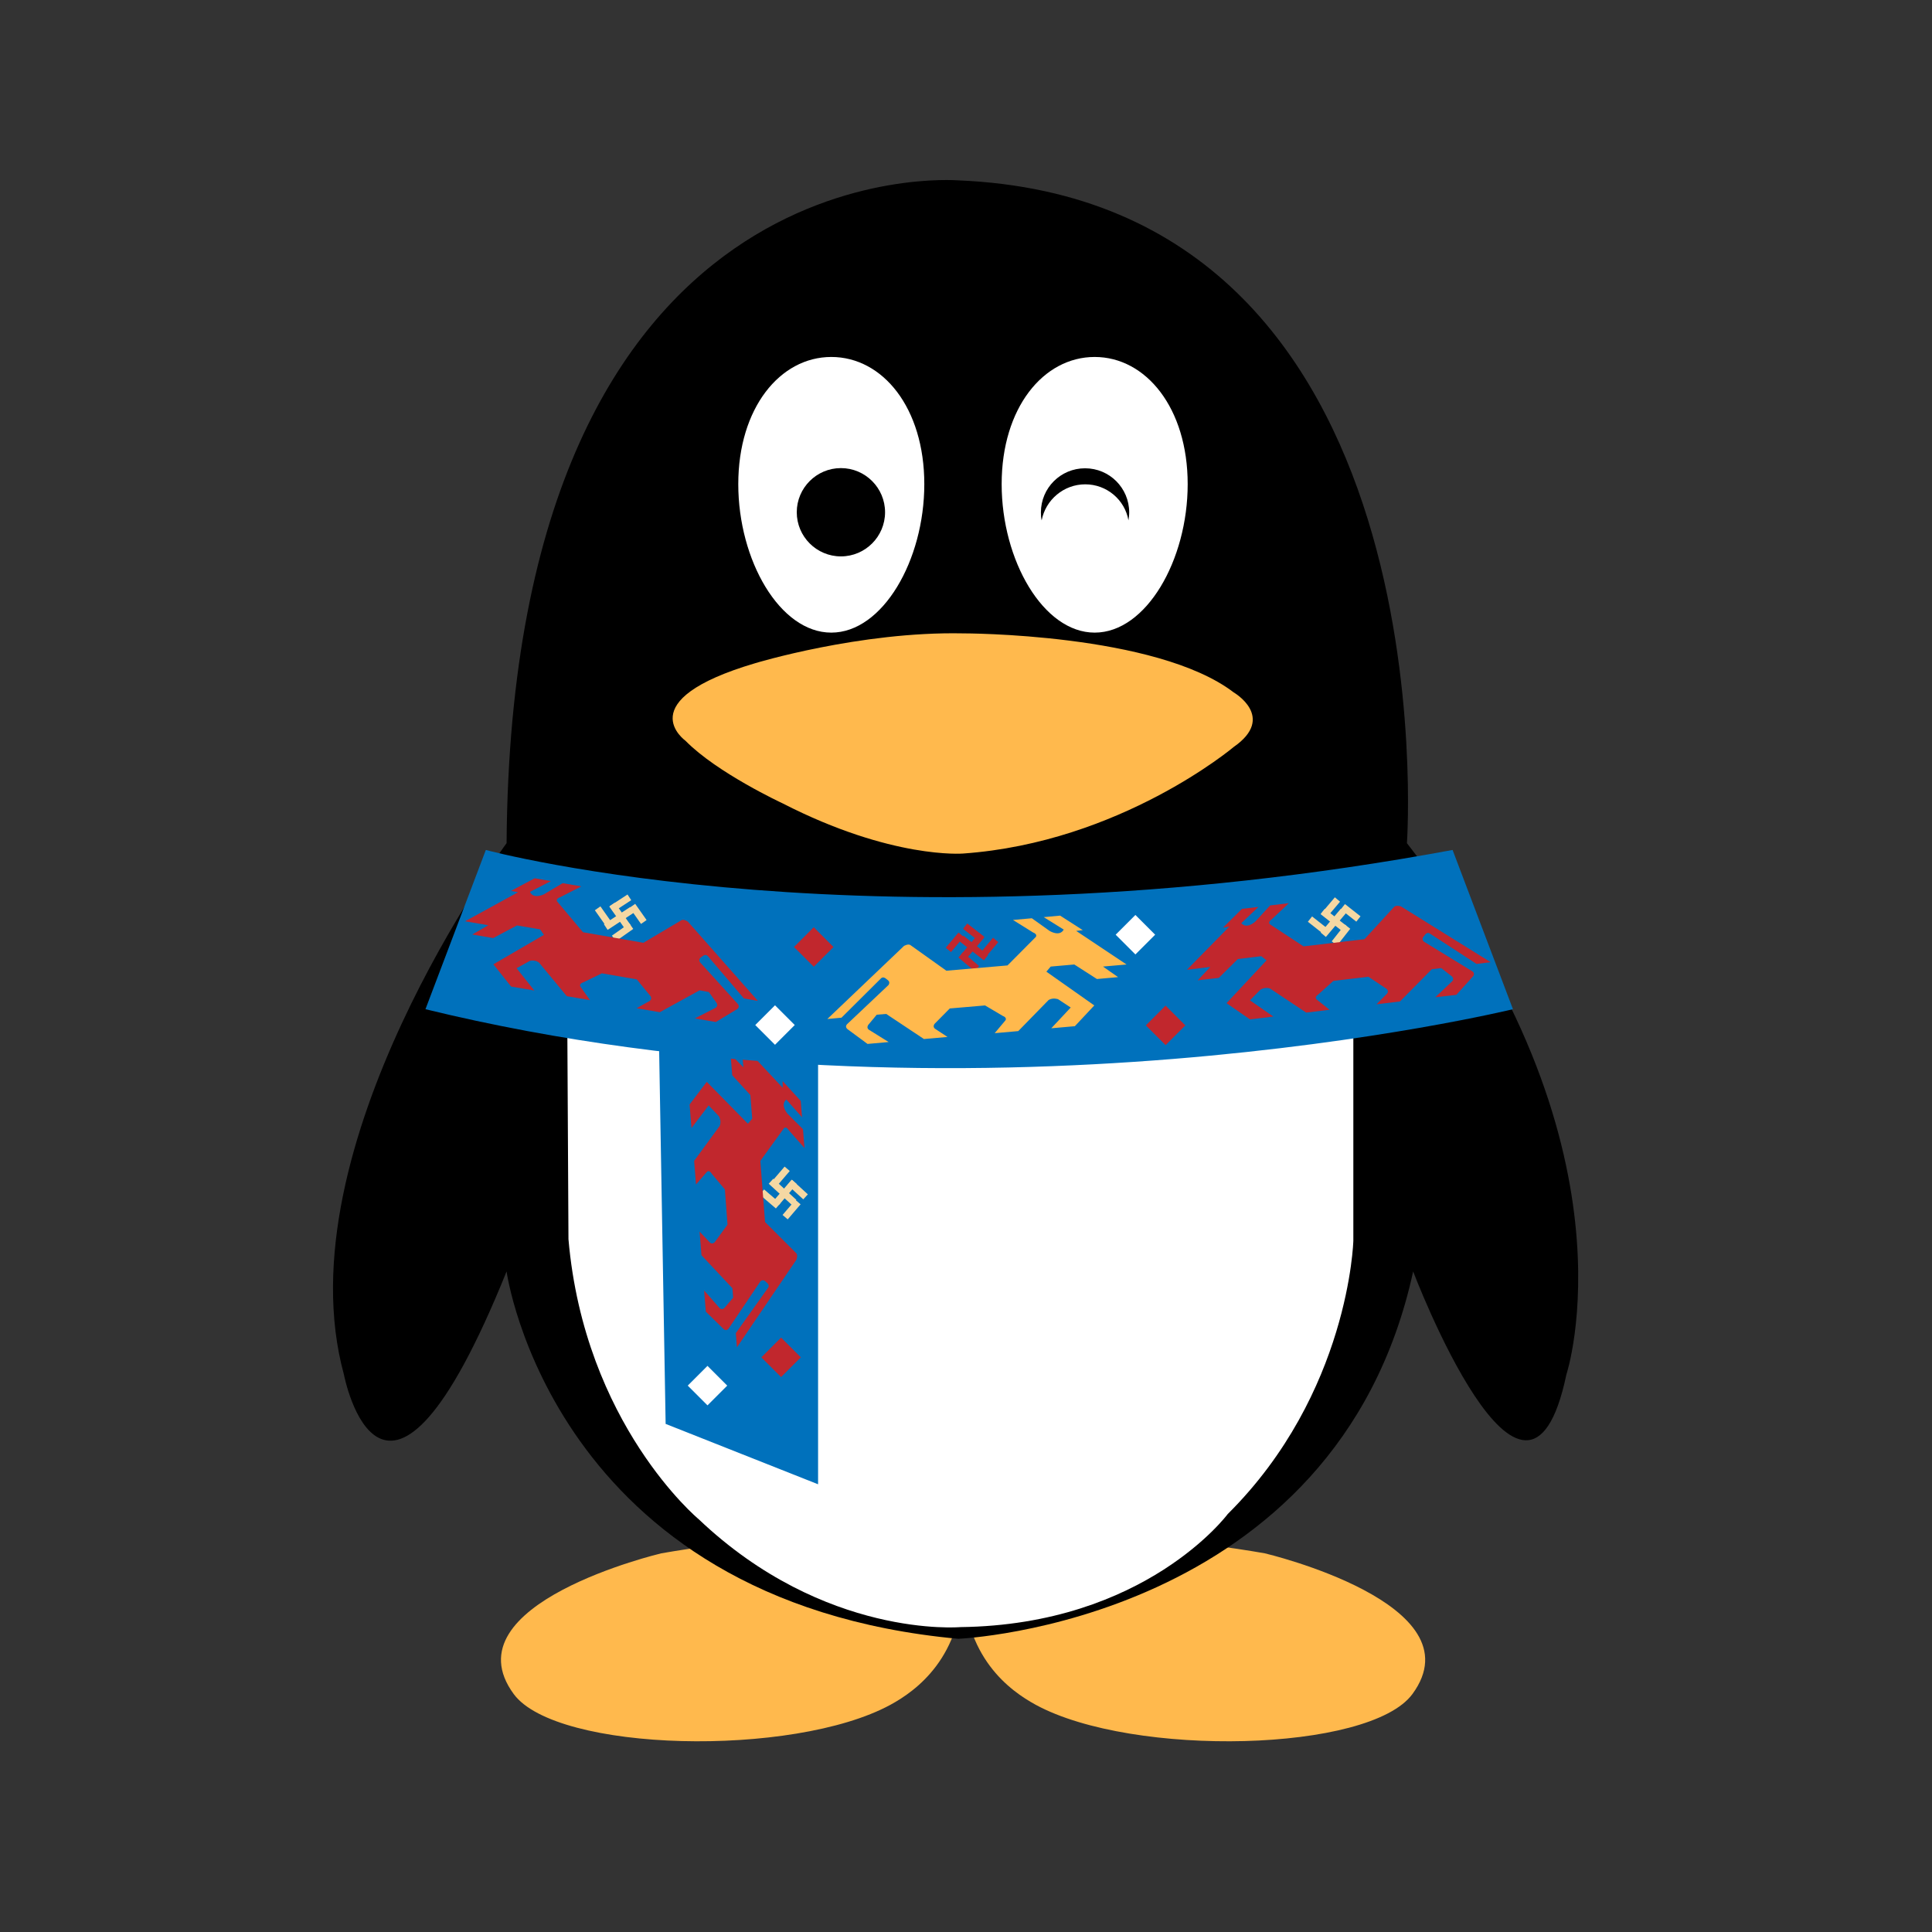 <?xml version="1.0" standalone="no"?><!DOCTYPE svg PUBLIC "-//W3C//DTD SVG 1.1//EN" "http://www.w3.org/Graphics/SVG/1.1/DTD/svg11.dtd"><svg t="1657106001542" class="icon" viewBox="0 0 1024 1024" version="1.1" xmlns="http://www.w3.org/2000/svg" p-id="3783" xmlns:xlink="http://www.w3.org/1999/xlink" width="128" height="128"><rect x="0" y="0" width="1024" height="1024" fill="#333333" stroke="none"/><defs><style type="text/css">@font-face { font-family: feedback-iconfont; src: url("//at.alicdn.com/t/font_1031158_u69w8yhxdu.woff2?t=1630033759944") format("woff2"), url("//at.alicdn.com/t/font_1031158_u69w8yhxdu.woff?t=1630033759944") format("woff"), url("//at.alicdn.com/t/font_1031158_u69w8yhxdu.ttf?t=1630033759944") format("truetype"); }
</style></defs><path d="M350.5 823.3s-113.4 26.7-78.2 74.6c22.7 30.8 148 33.7 199.6 5.7 13.6-7.4 38.5-25.2 38.5-67.2s-159.9-13.1-159.9-13.1zM670.4 823.3s113.4 26.7 78.2 74.6c-22.7 30.8-148 33.7-199.6 5.7-13.6-7.4-38.5-25.2-38.5-67.2s159.9-13.1 159.9-13.1z" fill="#FFB94D" p-id="3784"></path><path d="M268.5 446.9s-119.3 160.7-86.2 281.7c0 0 20.7 107.7 86.2-54.7 0 0 24 174.8 239.4 194.7 0 0 200.5-8.3 241.1-194.7 0 0 59.7 157.4 81.2 54.7 0 0 40.6-121.8-84.5-281.7 0 0 24-340.5-237.8-351.3 0.1 0.1-236.9-20.7-239.4 351.3z" p-id="3785"></path><path d="M489.9 256.6c0 40.4-22.1 78.7-49.3 78.7-27.3 0-49.3-38.4-49.3-78.7s22.1-67.4 49.3-67.4c27.3 0 49.3 27 49.3 67.4z" fill="#FFFFFF" p-id="3786"></path><path d="M422.3 271.5c0 12.9 10.5 23.4 23.4 23.4s23.4-10.5 23.4-23.4-10.5-23.4-23.4-23.4-23.4 10.5-23.4 23.4z" p-id="3787"></path><path d="M530.9 256.6c0 40.4 22.1 78.7 49.3 78.7 27.3 0 49.3-38.4 49.3-78.7s-22.1-67.4-49.3-67.4c-27.2 0-49.3 27-49.3 67.4z" fill="#FFFFFF" p-id="3788"></path><path d="M575.2 256.7c11.4 0 21 8.2 22.9 19.1 0.2-1.3 0.4-2.8 0.4-4.2 0-12.9-10.4-23.4-23.4-23.4-12.9 0-23.4 10.4-23.4 23.4 0 1.4 0.1 2.9 0.4 4.2 2.1-10.9 11.7-19.1 23.1-19.1z" p-id="3789"></path><path d="M400.3 351.5s55.5-16.9 110-15.8c0 0 102.5-0.2 143.6 31.3 0 0 22.7 13.1 0 28.9 0 0-60 50.6-143.5 56.5 0 0-37.7 3.1-95.6-26.6 0 0-34.7-16.1-51.4-33.1 0-0.1-30.5-21.3 36.9-41.2z" fill="#FFB94D" p-id="3790"></path><path d="M300.4 490.7s156.7-31.2 416.9 0v166.9s-2.1 80.8-66.6 144.9c0 0-43.5 58.7-141.7 59.9 0 0-71.9 6.3-138.7-57.2 0 0-60.5-50.3-69-148.4l-0.9-166.1z" fill="#FFFFFF" p-id="3791"></path><path d="M348.8 524.5l4 230.2 80.8 32V498.5z" fill="#0071BC" p-id="3792"></path><path d="M410.04 636.407l9.562-11.166 2.734 2.342-9.56 11.166zM414.772 643.948l6.829-7.975 2.734 2.341-6.829 7.976z" fill="#F5D8A3" p-id="3793"></path><path d="M402.646 633.156l2.342-2.735 8.583 7.35-2.341 2.734zM417.424 628.043l2.434-2.652 8.325 7.641-2.435 2.652zM408.505 626.893l7.35-8.583 2.734 2.341-7.35 8.584z" fill="#F5D8A3" p-id="3794"></path><path d="M407.43 627.402l2.433-2.654 12.24 11.215-2.433 2.654z" fill="#F5D8A3" p-id="3795"></path><path d="M414.9 576.6L393 553.2l1 12.5-6.8-7 0.9 11.2 9.6 10.5 1 12.5-2.3 2.7-21.8-22.2-9.1 12 1 12.5 9.1-12 5.5 5.8s1.4 2.4 0.4 5l-13.6 18.6 1 12.5 5.8-6.7s1.2-1.3 2.6 1.1l6.9 8.2 1.4 18.7-6.8 9.3s-1.2 1.3-2.5 0.2l-5.5-5.8 1 12.5 16.4 17.5 0.4 5-4.6 5.4s-1.2 1.3-2.5 0.2l-8.3-9.4 0.9 11.2 9.5 9.3s1.3 1.2 2.5-0.2l16.9-25.1s1.2-1.3 2.5-0.2l1.3 1.2s1.3 1.2 0.2 2.5l-17 23.9 0.6 7.5 31.5-46.4s1.1-2.6-0.3-3.7l-16.3-16.3-2.5-32.4 12.5-17.3s1.2-1.3 2.6 1.1l8.3 9.4-0.8-10-8.2-8.2s-4.1-4.7-0.6-7.5l8.3 9.4-0.7-8.7-9.6-10.5 0.1 3.6z" fill="#C1272D" p-id="3796"></path><path d="M364.52 734.405l10.464-10.465 10.466 10.465-10.466 10.465z" fill="#FFFFFF" p-id="3797"></path><path d="M403.524 719.411l10.465-10.465 10.465 10.465-10.465 10.465z" fill="#C1272D" p-id="3798"></path><path d="M257.5 450.5s208.2 56.3 512.4 0l32 84.4s-288.2 70.3-576.4 0l32-84.4z" fill="#0071BC" p-id="3799"></path><path d="M322.93 480.482l2.945-2.07 8.456 12.024-2.944 2.07zM333.718 481.12l2.944-2.07 6.041 8.589-2.945 2.07z" fill="#F5D8A3" p-id="3800"></path><path d="M324.323 495.905l9.243-6.5 2.071 2.944-9.243 6.501zM323.138 480.274l9.462-6.178 1.968 3.015-9.461 6.177zM315.288 482.453l2.945-2.071 6.5 9.243-2.944 2.071z" fill="#F5D8A3" p-id="3801"></path><path d="M320.076 489.846l13.893-9.087 1.97 3.013-13.892 9.086z" fill="#F5D8A3" p-id="3802"></path><path d="M274.6 472.9l-28.1 15.4 12.3 2.1-8.5 4.9 11.1 1.9 12.6-6.7 12.3 2.1 2 2.9-26.8 15.6 9.4 11.8 12.3 2.1-9.4-11.8 7-3.9s2.7-0.8 4.9 0.9l14.7 17.8 12.3 2.1-5.1-7.2s-1-1.4 1.7-2.3l9.7-4.7 18.5 3.2 7.3 8.9s1 1.4-0.4 2.5l-7 3.9 12.3 2.1 21.1-11.6 4.9 0.9 4.1 5.8s1 1.4-0.4 2.5l-11.1 5.7 11.1 1.9 11.4-6.9s1.4-1 0.4-2.5L371 510s-1-1.4 0.4-2.5l1.4-1s1.4-1 2.5 0.4l19 22.3 7.4 1.3-37.1-42s-2.3-1.7-3.7-0.6L341 499.7l-32-5.6-13.7-16.3s-1-1.4 1.7-2.3l11.1-5.7-9.9-1.7-9.9 5.9s-5.6 2.8-7.4-1.3L292 467l-8.6-1.5-12.6 6.7 3.8 0.7z" fill="#C1272D" p-id="3803"></path><path d="M509.54 505.766l9.449-11.26 2.758 2.314-9.45 11.26zM501.286 502.3l6.749-8.043 2.758 2.314-6.75 8.043z" fill="#C1272D" p-id="3804"></path><path d="M507.982 507.507l2.314-2.758 8.656 7.264-2.315 2.758zM510.447 492.3l2.217-2.836 8.903 6.961-2.218 2.836zM519.076 505.675l7.263-8.655 2.758 2.314-7.264 8.656z" fill="#C1272D" p-id="3805"></path><path d="M508.416 498.788l2.22-2.834 13.07 10.235-2.22 2.835z" fill="#C1272D" p-id="3806"></path><path d="M570.4 493.4l26.7 17.8-12.5 1.1 8 5.6-11.2 1-12-7.7-12.5 1.1-2.3 2.7 25.4 17.9-10.3 11-12.5 1.1 10.3-11-6.7-4.4s-2.6-1-5 0.4l-16.1 16.5-12.5 1.1 5.7-6.8s1.1-1.4-1.5-2.4l-9.3-5.5-18.7 1.6-8.1 8.2s-1.1 1.4 0.2 2.5l6.7 4.4-12.5 1.1-20-13.3-5 0.4-4.5 5.4s-1.1 1.4 0.2 2.5l10.6 6.6-11.2 1-10.7-7.9s-1.4-1.1-0.2-2.5l22-20.8s1.1-1.4-0.2-2.5l-1.4-1.1s-1.4-1.1-2.5 0.2L446 539.4l-7.5 0.7 40.6-38.7s2.4-1.5 3.7-0.3l18.8 13.4 32.4-2.8 15-15.1s1.1-1.4-1.5-2.4l-10.6-6.6 10-0.9 9.4 6.7s5.3 3.3 7.5-0.7l-10.6-6.6 8.7-0.8 12 7.7-3.5 0.4z" fill="#FFB94D" p-id="3807"></path><path d="M420.838 501.934l10.465-10.465 10.465 10.465-10.465 10.465z" fill="#C1272D" p-id="3808"></path><path d="M400.302 543.293l10.466-10.465 10.465 10.465-10.465 10.465z" fill="#FFFFFF" p-id="3809"></path><path d="M607.33 543.476l10.465-10.465 10.465 10.465-10.465 10.465z" fill="#C1272D" p-id="3810"></path><path d="M591.323 495.413l10.465-10.465 10.465 10.465-10.465 10.465z" fill="#FFFFFF" p-id="3811"></path><path d="M699.93 484.503l2.229-2.828 11.546 9.097-2.227 2.827zM710.626 481.995l2.228-2.827 8.248 6.497-2.228 2.828z" fill="#F5D8A3" p-id="3812"></path><path d="M705.843 498.92l6.993-8.876 2.827 2.227-6.992 8.877zM700.215 484.218l7.294-8.63 2.749 2.324-7.294 8.63zM693.197 488.551l2.228-2.827 8.876 6.992-2.228 2.828z" fill="#F5D8A3" p-id="3813"></path><path d="M699.998 494.288l10.705-12.688 2.751 2.322-10.705 12.687z" fill="#F5D8A3" p-id="3814"></path><path d="M651.6 491.1L629.1 514l12.4-1.5-6.7 7.1 11.2-1.3 10.1-10 12.4-1.5 2.8 2.2-21.2 22.7 12.4 8.6 12.4-1.5-12.4-8.6 5.6-5.7s2.3-1.5 5-0.6l19.2 12.8 12.4-1.5-6.9-5.5s-1.4-1.1 0.9-2.6l8-7.2 18.6-2.2 9.6 6.4s1.4 1.1 0.3 2.5l-5.6 5.7 12.4-1.5 16.9-17.1 5-0.6 5.6 4.4s1.4 1.1 0.3 2.5l-9.1 8.6 11.2-1.3 8.9-9.9s1.1-1.4-0.3-2.5l-25.8-15.8s-1.4-1.1-0.3-2.5l1.1-1.4s1.1-1.4 2.5-0.3l24.6 16 7.5-0.9-47.6-29.6s-2.6-0.9-3.7 0.4l-15.6 17-32.3 3.8-17.8-11.7s-1.4-1.1 0.9-2.6l9.1-8.6-9.9 1.2-7.8 8.5s-4.5 4.3-7.5 0.9l9.1-8.6-8.7 1-10.1 10 3.4-0.6z" fill="#C1272D" p-id="3815"></path></svg>
